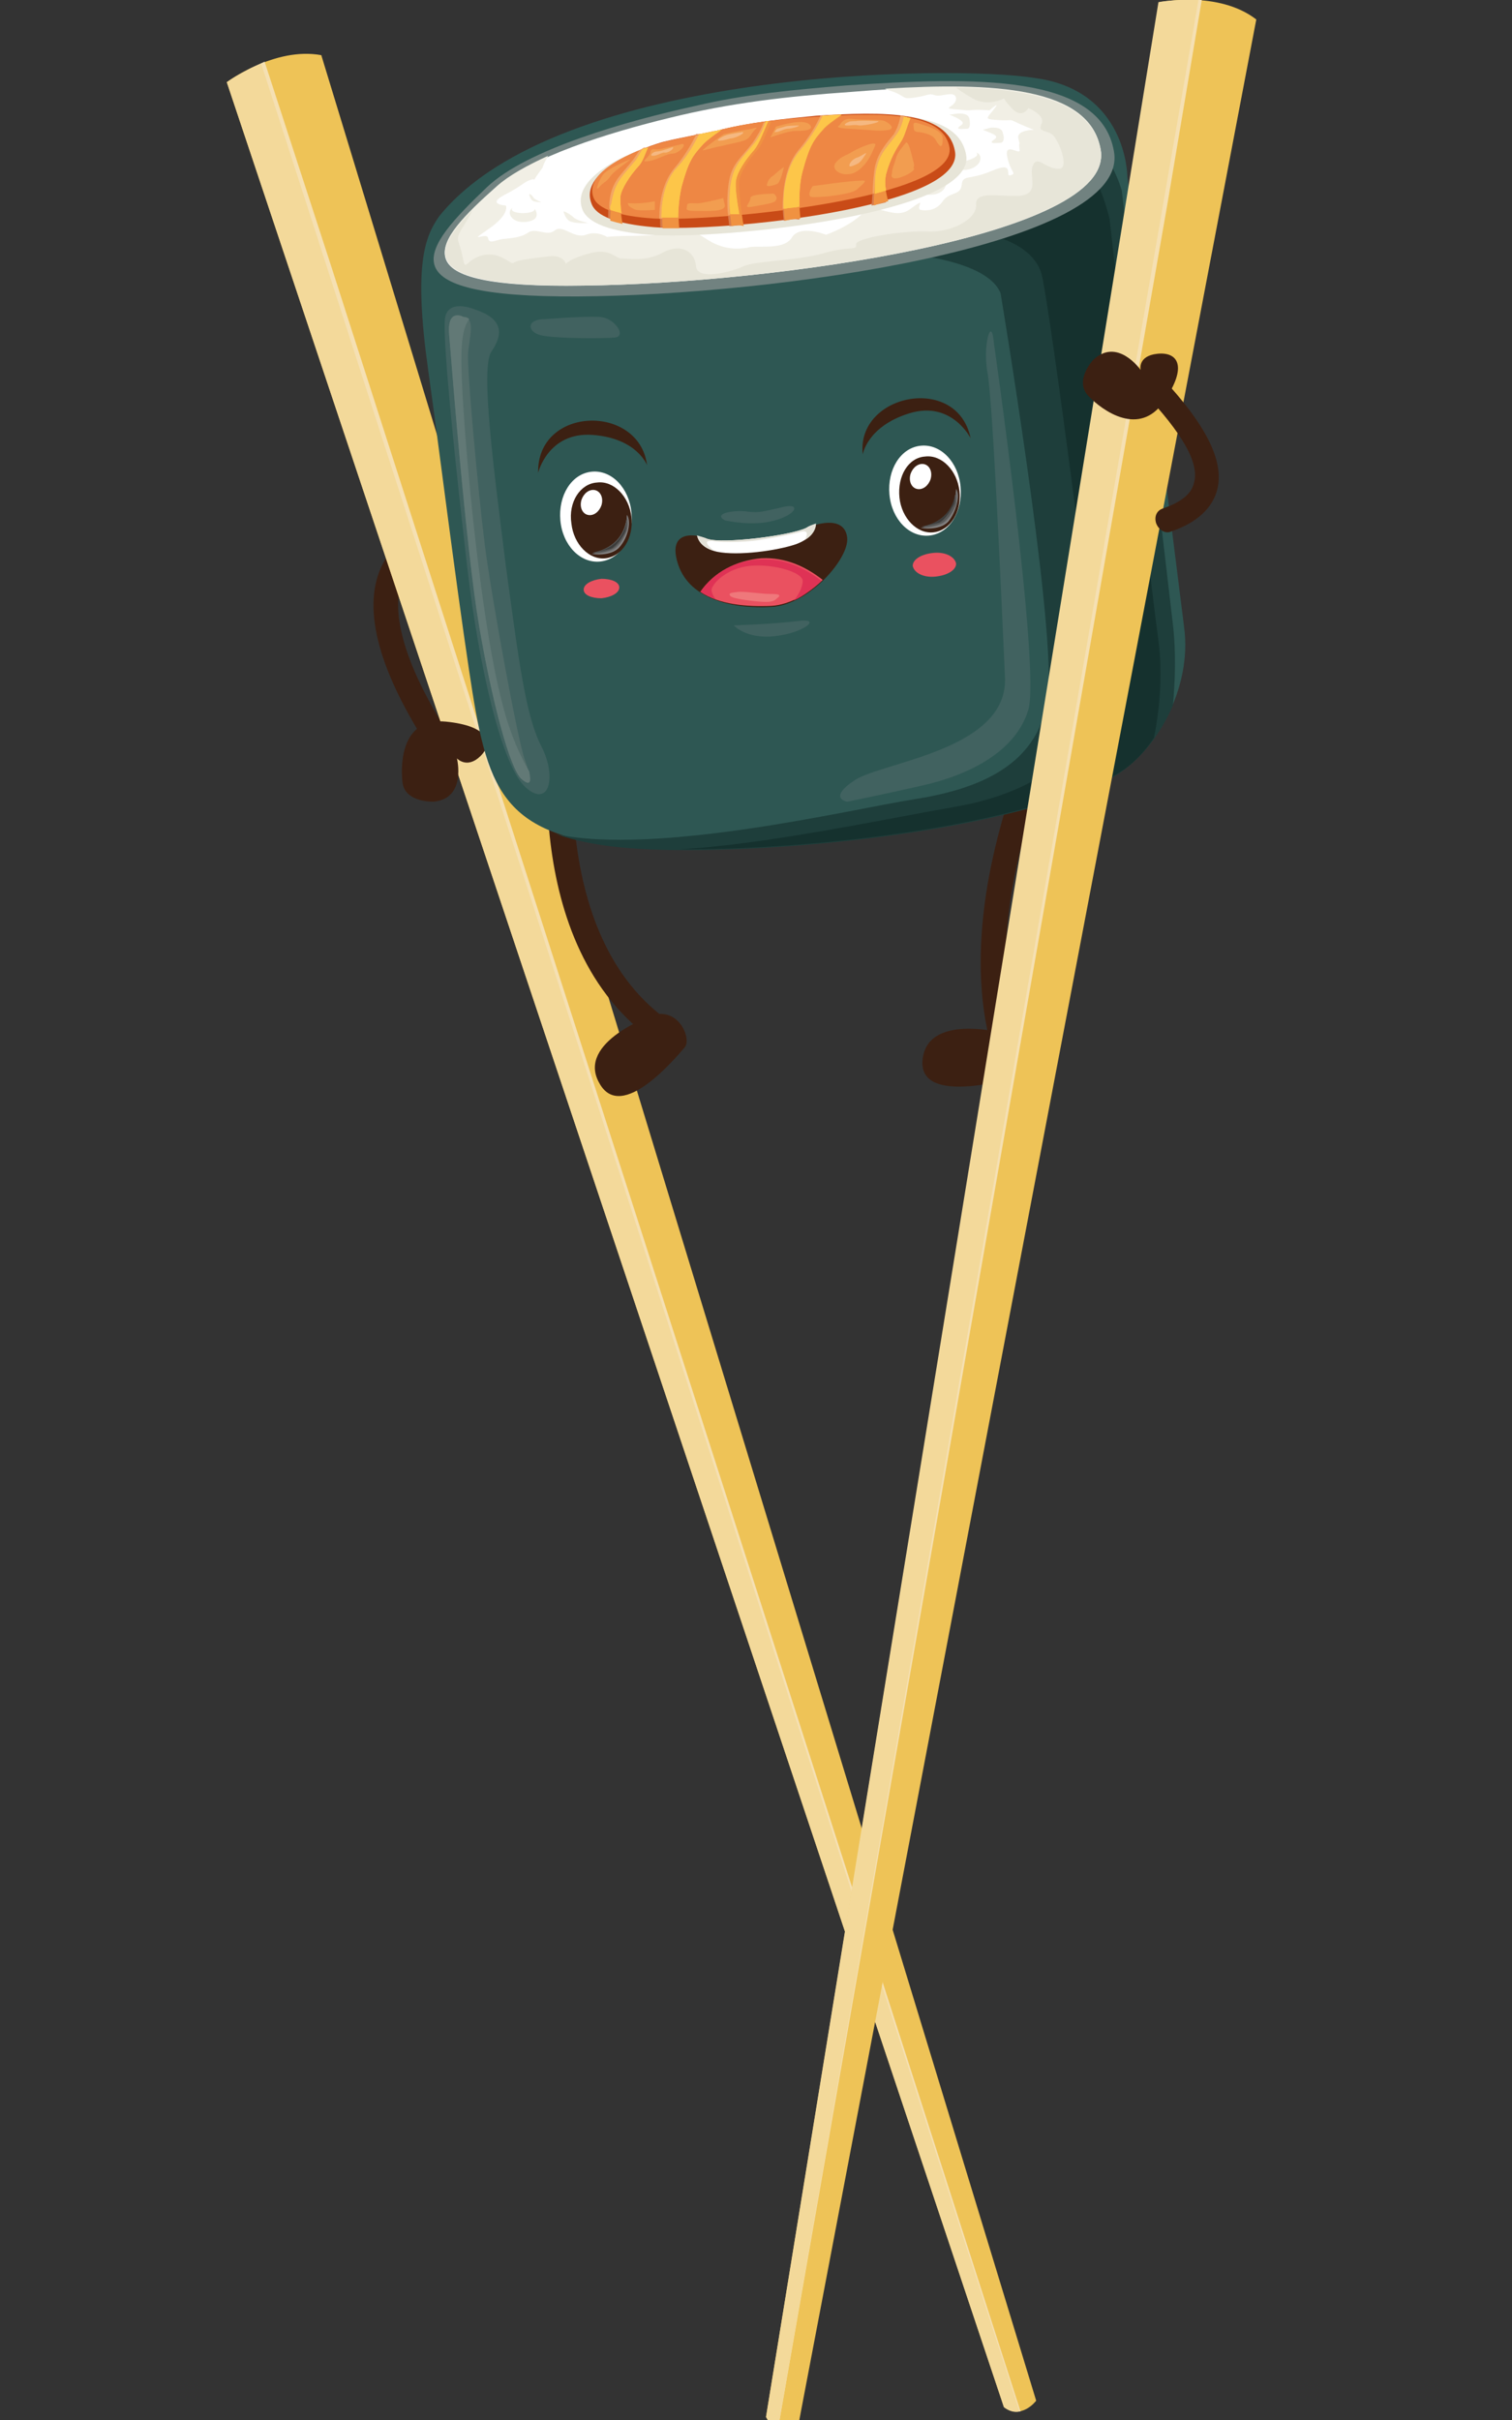 <svg width="40" height="64" viewBox="0 0 40 64" fill="none" xmlns="http://www.w3.org/2000/svg">
<rect x="0" y="0" width="40" height="64" fill="#333333" stroke="none"/>
<g clip-path="url(#clip0_850_23018)">
<path d="M11.441 19.685C11.5 19.685 11.559 19.656 11.618 19.628C11.765 19.542 11.824 19.341 11.735 19.198C10.618 17.396 10.265 15.965 10.735 15.136C11.265 14.22 12.588 14.077 13.353 14.048C13.53 14.048 13.677 13.905 13.677 13.734C13.677 13.562 13.53 13.419 13.353 13.419C12.471 13.419 10.853 13.619 10.177 14.821C9.559 15.88 9.912 17.482 11.177 19.513C11.206 19.628 11.324 19.685 11.441 19.685Z" fill="#3C2012"/>
<path fill-rule="evenodd" clip-rule="evenodd" d="M26.559 63.661C27.029 64.004 27.412 63.489 27.412 63.489L8.5 1.459C7.265 1.23 6 2.174 6 2.174L26.559 63.661Z" fill="#EEC357"/>
<path fill-rule="evenodd" clip-rule="evenodd" d="M26.823 63.776C26.882 63.776 26.941 63.776 27 63.776L8.706 6.867L7 1.631C6.823 1.717 6.676 1.774 6.529 1.86L26.706 63.289L26.823 63.776Z" fill="#F5E0B3"/>
<path fill-rule="evenodd" clip-rule="evenodd" d="M26.559 63.661C26.706 63.776 26.853 63.804 26.971 63.776L6.912 1.688C6.382 1.888 6 2.174 6 2.174L26.559 63.661Z" fill="#F3D99A"/>
<path fill-rule="evenodd" clip-rule="evenodd" d="M11.471 21.201C11.471 21.201 10.706 21.23 10.647 20.686C10.588 20.143 10.647 18.97 11.794 19.084C12.941 19.198 13.059 19.656 12.706 20C12.353 20.343 12.088 20.057 12.088 20.057C12.088 20.057 12.353 21.116 11.471 21.201Z" fill="#3C2012"/>
<path d="M17.294 27.381C17.383 27.381 17.471 27.353 17.53 27.267C17.647 27.124 17.618 26.952 17.471 26.838C14.294 24.32 15.294 18.598 15.294 18.54C15.324 18.369 15.206 18.226 15.03 18.169C14.853 18.14 14.706 18.254 14.647 18.426C14.588 18.683 13.588 24.578 17.03 27.324C17.147 27.353 17.235 27.381 17.294 27.381Z" fill="#3C2012"/>
<path fill-rule="evenodd" clip-rule="evenodd" d="M17.294 26.838C17.294 26.838 15.235 27.553 15.853 28.64C16.441 29.728 17.912 27.925 18.118 27.696C18.294 27.467 17.971 26.666 17.294 26.838Z" fill="#3C2012"/>
<path d="M26.53 27.839C26.559 27.839 26.589 27.839 26.618 27.839C26.794 27.782 26.883 27.639 26.853 27.467C25.794 23.547 28.442 18.54 28.471 18.483C28.559 18.34 28.5 18.14 28.324 18.054C28.177 17.968 27.971 18.025 27.883 18.197C27.765 18.397 25.118 23.462 26.206 27.61C26.265 27.753 26.383 27.839 26.53 27.839Z" fill="#3C2012"/>
<path fill-rule="evenodd" clip-rule="evenodd" d="M26.677 27.353C26.677 27.353 24.589 26.752 24.412 27.982C24.236 29.213 26.5 28.583 26.794 28.526C27.089 28.44 27.324 27.61 26.677 27.353Z" fill="#3C2012"/>
<path fill-rule="evenodd" clip-rule="evenodd" d="M11.617 5.722C11.235 6.266 10.941 7.01 11.323 9.757C11.617 11.845 12.029 15.193 12.411 17.739C12.882 20.858 13.206 22.117 16.676 22.403C19.5 22.632 26.264 22.117 29.353 20.572C30.529 20 31.558 18.226 31.323 16.566C31.176 15.364 29.823 4.664 29.823 4.664C29.823 4.664 29.823 2.375 27.353 2.06C25.264 1.717 14.764 1.803 11.617 5.722Z" fill="#2E5753"/>
<path fill-rule="evenodd" clip-rule="evenodd" d="M14.705 22.06C15.205 22.231 15.852 22.374 16.676 22.432C19.499 22.66 26.264 22.145 29.352 20.6C30.029 20.257 30.646 19.542 31.029 18.655C31.087 18.054 31.117 17.253 31.029 16.509C30.852 14.964 29.676 5.036 29.676 5.036C29.676 5.036 29.352 3.863 28.529 3.433C27.705 3.004 25.352 5.522 25.352 5.522L22.087 6.609C22.087 6.609 25.97 6.523 26.47 7.754C26.47 7.754 27.882 16.194 27.735 18.254C27.587 20.286 25.793 20.887 24.146 21.144C22.529 21.402 17.381 22.632 14.705 22.06Z" fill="#1E3E3B"/>
<path fill-rule="evenodd" clip-rule="evenodd" d="M17.971 22.46C21.206 22.489 26.677 21.917 29.353 20.572C29.794 20.372 30.206 20 30.529 19.513C30.677 18.769 30.765 17.854 30.647 16.938C30.383 15.05 29.353 5.78 29.353 5.78C29.353 5.78 29.088 4.664 28.706 4.406C28.324 4.149 26.147 5.808 26.147 5.808L26.265 6.237C26.265 6.237 27.353 6.466 27.559 7.267C27.765 8.069 29.029 17.596 29 18.54C29 19.485 27.853 20.858 25.383 21.316C23.412 21.659 20.206 22.346 17.971 22.46Z" fill="#15312E"/>
<path fill-rule="evenodd" clip-rule="evenodd" d="M18.382 2.804C16.559 3.204 13.941 3.948 12.882 4.95C11.176 6.581 10.088 7.868 15.294 7.84C20.47 7.811 29.912 6.495 29.47 4.006C29.117 1.946 25.765 2.031 22.382 2.26C21 2.375 19.706 2.489 18.382 2.804Z" fill="#718280"/>
<path fill-rule="evenodd" clip-rule="evenodd" d="M24.971 3.863C24.971 3.863 25.118 3.948 24.765 4.063C24.412 4.177 24.412 4.034 24.412 4.034C24.412 4.034 24.294 4.349 24.706 4.32C25.118 4.263 25.177 3.92 24.971 3.863Z" fill="#F1EFE5"/>
<path fill-rule="evenodd" clip-rule="evenodd" d="M17.706 3.119C16.059 3.519 14.059 4.149 13.147 4.95C11.471 6.438 10.441 7.639 15.441 7.553C20.441 7.496 29.5 6.237 29.118 3.977C28.765 2.146 25.706 2.174 22.5 2.432C20.853 2.546 19.324 2.718 17.706 3.119Z" fill="white"/>
<path fill-rule="evenodd" clip-rule="evenodd" d="M14.5 4.12C13.941 4.378 13.471 4.635 13.147 4.921C11.471 6.409 10.441 7.611 15.441 7.525C20.441 7.468 29.5 6.209 29.118 3.948C28.824 2.289 26.265 2.174 23.412 2.346C23.471 2.375 23.559 2.403 23.647 2.432C24 2.575 23.853 2.632 24.235 2.575C24.588 2.518 24.559 2.461 24.735 2.518C24.912 2.575 25.265 2.375 25.294 2.604C25.294 2.833 24.883 2.861 25.265 2.89C25.647 2.918 25.471 2.918 25.647 2.918C25.824 2.89 26.177 2.918 26.177 2.918C26.177 2.918 26.5 2.632 26.294 2.89C26.088 3.147 26.03 3.147 26.412 3.176C26.824 3.205 26.647 3.119 26.941 3.262C27.265 3.405 27.353 3.433 27.353 3.433C27.353 3.433 26.883 3.433 26.941 3.662C27 3.891 26.941 3.72 26.971 3.948C27.03 4.149 26.559 3.72 26.647 4.149C26.735 4.578 26.912 4.578 26.735 4.635C26.559 4.692 26.883 4.235 26.235 4.521C25.618 4.778 25.471 4.606 25.441 4.893C25.412 5.179 25.118 5.064 24.941 5.322C24.765 5.579 24.5 5.579 24.353 5.551C24.206 5.493 24.559 5.179 24.088 5.522C23.647 5.865 23.147 5.293 22.824 5.636C22.5 5.98 21.853 6.209 21.853 6.209C21.853 6.209 21.147 5.923 20.941 6.295C20.706 6.638 20 6.466 19.765 6.552C19.559 6.581 19.147 6.638 18.647 6.295C18.177 5.98 17.706 5.865 17.5 6.066C17.294 6.266 17.412 6.209 16.824 6.237C16.235 6.237 16.059 6.266 16.059 6.266C16.059 6.266 15.794 6.094 15.5 6.209C15.177 6.323 14.883 5.923 14.677 6.094C14.471 6.266 14.177 6.008 13.971 6.152C13.765 6.295 13.5 6.295 13.294 6.323C13.088 6.352 12.941 6.466 12.912 6.295C12.883 6.123 12.324 6.466 12.912 6.066C13.5 5.665 13.383 5.436 13.383 5.436C13.383 5.436 12.853 5.408 13.353 5.15C13.853 4.893 13.853 4.807 14.059 4.75C14.236 4.692 13.971 4.95 14.353 4.435C14.383 4.32 14.441 4.235 14.5 4.12Z" fill="#F1EFE5"/>
<path fill-rule="evenodd" clip-rule="evenodd" d="M12.5 5.551C11.324 6.752 11.147 7.611 15.441 7.553C20.441 7.496 29.5 6.237 29.118 3.977C28.883 2.689 27.324 2.346 25.294 2.318C25.441 2.432 25.588 2.518 25.735 2.604C26.147 2.833 26.559 2.604 26.559 2.604C26.559 2.604 26.618 2.718 26.824 2.918C27.059 3.119 27.206 2.861 27.206 2.861C27.206 2.861 27.647 3.033 27.559 3.262C27.441 3.491 27.647 3.433 27.824 3.548C28 3.662 28.324 4.492 28 4.463C27.647 4.463 27.441 4.091 27.324 4.378C27.206 4.664 27.53 5.122 26.971 5.179C26.441 5.207 25.794 5.036 25.824 5.408C25.853 5.78 25.206 6.152 24.53 6.123C23.883 6.094 22.618 6.295 22.647 6.466C22.677 6.638 22.5 6.495 21.794 6.695C21.118 6.895 20 6.895 19.677 7.038C19.383 7.182 18.441 7.439 18.412 7.038C18.383 6.638 18 6.438 17.559 6.667C17.118 6.924 16.647 6.838 16.471 6.838C16.294 6.867 16.177 6.552 15.618 6.695C15.059 6.838 14.971 6.981 14.971 6.981C14.971 6.981 14.912 6.724 14.5 6.781C14.088 6.838 13.677 6.867 13.588 6.953C13.5 7.01 13.235 6.638 12.765 6.752C12.294 6.867 12.324 7.239 12.235 6.781C12.147 6.323 12.03 6.38 12.206 6.066C12.294 5.923 12.412 5.751 12.5 5.551Z" fill="#E7E5D8"/>
<path fill-rule="evenodd" clip-rule="evenodd" d="M26.207 3.376C26.266 3.376 26.501 3.348 26.53 3.519C26.589 3.691 26.53 3.777 26.472 3.777C26.413 3.777 26.207 3.805 26.236 3.748C26.266 3.691 26.413 3.662 26.325 3.576C26.236 3.519 26.001 3.433 26.001 3.433L26.207 3.376Z" fill="#F1EFE5"/>
<path fill-rule="evenodd" clip-rule="evenodd" d="M25.823 4.034C25.823 4.034 25.971 4.12 25.617 4.235C25.265 4.349 25.265 4.206 25.265 4.206C25.265 4.206 25.147 4.521 25.559 4.492C25.971 4.435 26.029 4.091 25.823 4.034Z" fill="#F1EFE5"/>
<path fill-rule="evenodd" clip-rule="evenodd" d="M24.912 4.692C24.912 4.692 25.059 4.778 24.706 4.893C24.353 5.007 24.353 4.864 24.353 4.864C24.353 4.864 24.236 5.179 24.648 5.15C25.059 5.122 25.118 4.75 24.912 4.692Z" fill="#F1EFE5"/>
<path fill-rule="evenodd" clip-rule="evenodd" d="M25.323 3.004C25.382 3.004 25.617 2.976 25.647 3.147C25.676 3.319 25.647 3.405 25.588 3.405C25.529 3.405 25.323 3.433 25.352 3.376C25.382 3.319 25.529 3.29 25.441 3.204C25.352 3.119 25.117 3.033 25.117 3.033L25.323 3.004Z" fill="#F1EFE5"/>
<path fill-rule="evenodd" clip-rule="evenodd" d="M13.559 5.493C13.559 5.493 13.441 5.608 13.794 5.637C14.176 5.637 14.147 5.522 14.147 5.522C14.147 5.522 14.353 5.808 13.941 5.865C13.529 5.923 13.382 5.608 13.559 5.493Z" fill="#F1EFE5"/>
<path fill-rule="evenodd" clip-rule="evenodd" d="M14.912 5.608C14.912 5.608 14.971 5.837 15.118 5.865C15.294 5.923 15.559 5.894 15.559 5.894C15.559 5.894 15.265 5.837 15.177 5.751C15.088 5.665 14.883 5.551 14.912 5.608Z" fill="#F1EFE5"/>
<path fill-rule="evenodd" clip-rule="evenodd" d="M14.001 5.15C14.001 5.15 14.03 5.293 14.119 5.322C14.207 5.35 14.325 5.35 14.325 5.35C14.325 5.35 14.177 5.293 14.119 5.236C14.089 5.179 14.001 5.093 14.001 5.15Z" fill="#F1EFE5"/>
<path fill-rule="evenodd" clip-rule="evenodd" d="M18.882 3.491C18.47 3.605 17.94 3.691 17.411 3.805C17.058 3.891 15.029 4.578 15.411 5.551C15.558 5.894 16.117 6.123 17.176 6.209C19.029 6.352 25.852 5.665 25.558 4.091C25.352 2.947 23.558 2.976 21.705 3.09C20.735 3.147 19.823 3.233 18.882 3.491Z" fill="#E7E5D8"/>
<path fill-rule="evenodd" clip-rule="evenodd" d="M18.94 3.462C18.529 3.548 18.029 3.634 17.558 3.748C17.235 3.834 15.293 4.463 15.646 5.379C15.764 5.722 16.323 5.923 17.293 6.008C19.029 6.152 25.529 5.493 25.264 4.006C25.087 2.918 23.381 2.947 21.587 3.061C20.705 3.147 19.823 3.233 18.94 3.462Z" fill="#C94B17"/>
<path fill-rule="evenodd" clip-rule="evenodd" d="M18.882 3.462C18.706 3.576 18.558 3.72 18.5 3.805C18.264 4.063 18.147 4.235 17.97 4.921C17.882 5.293 17.882 5.722 17.911 6.008C17.735 6.008 17.588 6.008 17.47 6.008C17.441 5.551 17.5 4.835 17.882 4.378C18.147 4.091 18.323 3.777 18.411 3.548C18.588 3.548 18.764 3.519 18.882 3.462ZM17.058 3.92C17 4.091 16.911 4.263 16.823 4.349C16.617 4.578 16.382 4.921 16.353 5.179C16.353 5.293 16.353 5.579 16.411 5.865C16.294 5.837 16.176 5.808 16.088 5.751C16.088 5.636 16.088 5.493 16.117 5.379C16.176 4.778 16.411 4.664 16.764 4.206C16.823 4.149 16.853 4.063 16.882 4.006C16.941 3.977 17 3.948 17.058 3.92ZM19.294 5.98C19.264 5.751 19.206 5.35 19.264 4.95C19.323 4.349 19.558 4.235 19.911 3.777C20.029 3.605 20.147 3.405 20.206 3.233C20.235 3.233 20.294 3.233 20.353 3.205C20.235 3.462 20.147 3.777 20 3.92C19.794 4.149 19.558 4.492 19.529 4.75C19.5 4.921 19.588 5.636 19.647 5.951C19.529 5.951 19.411 5.98 19.294 5.98ZM20.735 5.837C20.676 5.408 20.676 4.521 21.117 4.006C21.411 3.662 21.588 3.29 21.706 3.09C21.853 3.09 22 3.061 22.147 3.061C21.97 3.205 21.823 3.319 21.735 3.433C21.529 3.691 21.382 3.863 21.206 4.549C21.088 5.007 21.117 5.522 21.147 5.808C21 5.78 20.882 5.808 20.735 5.837ZM23.147 4.406C23.235 4.034 23.411 3.834 23.647 3.548C23.735 3.405 23.794 3.233 23.823 3.09C23.882 3.09 23.941 3.119 24 3.119C23.941 3.319 23.882 3.576 23.794 3.72C23.647 3.948 23.5 4.177 23.382 4.635C23.323 4.864 23.382 5.15 23.441 5.35C23.323 5.379 23.206 5.408 23.058 5.436C23.088 5.121 23.088 4.664 23.147 4.406Z" fill="#D87B4A"/>
<path fill-rule="evenodd" clip-rule="evenodd" d="M18.941 3.462C18.558 3.548 18.058 3.634 17.588 3.748C17.264 3.834 15.382 4.406 15.705 5.236C15.823 5.522 16.352 5.722 17.323 5.78C19.029 5.865 25.352 5.236 25.117 3.891C24.941 2.947 23.293 2.976 21.558 3.09C20.676 3.147 19.823 3.233 18.941 3.462Z" fill="#EE8744"/>
<path fill-rule="evenodd" clip-rule="evenodd" d="M18.911 3.462C18.735 3.576 18.588 3.72 18.5 3.834C18.264 4.091 18.147 4.263 17.97 4.95C17.911 5.207 17.882 5.522 17.882 5.78C17.735 5.78 17.588 5.78 17.441 5.78C17.441 5.35 17.529 4.807 17.852 4.435C18.117 4.12 18.294 3.805 18.411 3.576C18.617 3.519 18.764 3.491 18.911 3.462ZM17.058 3.891C17 4.063 16.911 4.263 16.823 4.349C16.617 4.578 16.382 4.921 16.352 5.179C16.352 5.265 16.352 5.408 16.382 5.608C16.264 5.579 16.176 5.551 16.117 5.522C16.117 5.465 16.117 5.436 16.117 5.379C16.176 4.778 16.411 4.664 16.764 4.206C16.823 4.12 16.882 4.034 16.911 3.977C16.97 3.948 17 3.92 17.058 3.891ZM19.264 5.694C19.235 5.493 19.235 5.207 19.264 4.95C19.323 4.349 19.558 4.235 19.911 3.777C20.029 3.605 20.147 3.405 20.205 3.233C20.264 3.233 20.294 3.233 20.352 3.205C20.235 3.462 20.147 3.777 20 3.92C19.794 4.149 19.558 4.492 19.529 4.75C19.5 4.893 19.558 5.322 19.617 5.665C19.47 5.665 19.382 5.665 19.264 5.694ZM20.705 5.522C20.705 5.064 20.764 4.406 21.117 3.977C21.411 3.634 21.617 3.262 21.705 3.061C21.852 3.061 22 3.033 22.147 3.033C21.97 3.176 21.794 3.29 21.735 3.405C21.529 3.662 21.382 3.834 21.205 4.521C21.117 4.835 21.117 5.179 21.117 5.465C21 5.493 20.852 5.522 20.705 5.522ZM23.147 4.406C23.235 4.034 23.411 3.834 23.647 3.548C23.735 3.405 23.794 3.233 23.823 3.061C23.882 3.061 23.941 3.09 24 3.09C23.911 3.29 23.882 3.548 23.794 3.691C23.647 3.92 23.5 4.149 23.382 4.606C23.352 4.75 23.352 4.893 23.382 5.036C23.294 5.064 23.205 5.093 23.088 5.121C23.088 4.864 23.117 4.578 23.147 4.406Z" fill="#F3A663"/>
<path fill-rule="evenodd" clip-rule="evenodd" d="M26.293 9.07C26.293 9.07 27.529 17.682 27.205 18.769C26.881 19.857 25.676 20.486 24.411 20.772C23.146 21.058 22.411 21.201 22.411 21.201C22.411 21.201 21.881 21.116 22.617 20.629C23.381 20.143 26.676 19.828 26.587 17.911C26.499 15.994 26.264 10.501 26.117 9.814C25.999 9.099 26.235 8.326 26.293 9.07Z" fill="#416260"/>
<path fill-rule="evenodd" clip-rule="evenodd" d="M12.559 8.183C12.559 8.183 11.765 7.84 11.765 8.526C11.735 9.242 12.029 12.131 12.353 14.935C12.677 17.739 13.294 20.286 13.912 20.829C14.529 21.373 14.735 20.543 14.324 19.742C13.912 18.941 13.735 17.568 13.382 14.964C13.059 12.389 12.706 9.728 13 9.299C13.294 8.87 13.353 8.44 12.559 8.183Z" fill="#416260"/>
<path fill-rule="evenodd" clip-rule="evenodd" d="M14.412 8.44C13.912 8.44 13.941 8.784 14.323 8.87C14.706 8.955 15.941 8.955 16.264 8.927C16.588 8.898 16.264 8.412 15.882 8.383C15.441 8.355 14.412 8.44 14.412 8.44Z" fill="#416260"/>
<path fill-rule="evenodd" clip-rule="evenodd" d="M12.265 8.383C12.265 8.383 11.823 8.126 11.882 8.841C11.941 9.556 12.323 14.506 12.677 16.566C13.029 18.626 13.5 20.343 13.794 20.6C14.088 20.858 14.059 20.572 13.882 20.085C13.706 19.628 13 15.794 12.823 14.392C12.647 12.99 12.353 9.785 12.382 9.356C12.412 8.927 12.588 8.412 12.265 8.383Z" fill="#536D6A"/>
<path fill-rule="evenodd" clip-rule="evenodd" d="M12.265 8.383C12.265 8.383 11.823 8.126 11.882 8.841C11.941 9.556 12.323 14.506 12.677 16.566C13.029 18.626 13.5 20.343 13.794 20.6C14.029 20.801 14.059 20.686 14 20.4C13.765 20 13.5 19.427 13.294 18.626C12.618 16.08 12.177 10.443 12.206 9.442C12.206 8.812 12.323 8.555 12.412 8.44C12.382 8.412 12.353 8.383 12.265 8.383Z" fill="#627976"/>
<path fill-rule="evenodd" clip-rule="evenodd" d="M18.941 3.462C18.999 3.462 19.029 3.433 19.088 3.433C18.882 3.576 18.646 3.748 18.558 3.863C18.323 4.12 18.205 4.292 18.029 4.95C17.941 5.322 17.941 5.751 17.97 6.037C17.823 6.037 17.676 6.037 17.529 6.037C17.499 5.579 17.558 4.864 17.941 4.435C18.235 4.12 18.411 3.777 18.529 3.548C18.676 3.519 18.823 3.491 18.941 3.462ZM17.146 3.891C17.058 4.091 16.999 4.292 16.882 4.406C16.676 4.635 16.441 4.978 16.411 5.207C16.411 5.322 16.411 5.608 16.47 5.923C16.352 5.894 16.235 5.865 16.146 5.837C16.146 5.694 16.146 5.579 16.176 5.436C16.264 4.864 16.47 4.721 16.823 4.292C16.882 4.206 16.941 4.091 16.999 4.006C17.029 3.948 17.088 3.92 17.146 3.891ZM19.352 5.98C19.323 5.78 19.264 5.35 19.323 4.95C19.411 4.378 19.617 4.235 19.97 3.805C20.117 3.605 20.205 3.405 20.264 3.233C20.323 3.233 20.352 3.233 20.411 3.205C20.294 3.462 20.176 3.805 20.029 3.977C19.823 4.206 19.588 4.549 19.558 4.778C19.529 4.95 19.617 5.694 19.676 5.98C19.588 5.951 19.47 5.951 19.352 5.98ZM20.764 5.837C20.705 5.436 20.705 4.549 21.146 4.034C21.47 3.662 21.676 3.29 21.764 3.09C21.941 3.09 22.088 3.061 22.264 3.061C22.058 3.205 21.852 3.348 21.764 3.462C21.529 3.72 21.411 3.891 21.235 4.549C21.117 5.007 21.146 5.522 21.176 5.78C21.058 5.78 20.911 5.808 20.764 5.837ZM23.205 4.406C23.294 4.034 23.499 3.863 23.705 3.576C23.823 3.433 23.882 3.233 23.911 3.09C23.97 3.09 24.029 3.119 24.088 3.119C23.999 3.319 23.941 3.576 23.852 3.72C23.705 3.948 23.558 4.177 23.441 4.606C23.382 4.835 23.441 5.121 23.499 5.322C23.382 5.35 23.264 5.379 23.117 5.436C23.117 5.121 23.146 4.664 23.205 4.406Z" fill="#F09241"/>
<path fill-rule="evenodd" clip-rule="evenodd" d="M18.941 3.462C18.999 3.462 19.029 3.433 19.088 3.433C18.882 3.576 18.646 3.748 18.558 3.863C18.323 4.12 18.205 4.292 18.029 4.95C17.97 5.207 17.941 5.522 17.941 5.751C17.794 5.751 17.646 5.751 17.499 5.751C17.499 5.322 17.588 4.778 17.911 4.435C18.205 4.12 18.382 3.777 18.499 3.548C18.676 3.519 18.823 3.491 18.941 3.462ZM16.146 5.551C16.146 5.493 16.146 5.436 16.176 5.379C16.264 4.807 16.47 4.664 16.823 4.235C16.882 4.149 16.941 4.034 16.999 3.948C17.058 3.92 17.117 3.92 17.146 3.891C17.058 4.091 16.999 4.292 16.882 4.406C16.676 4.635 16.441 4.978 16.411 5.207C16.411 5.293 16.411 5.465 16.441 5.637C16.323 5.608 16.235 5.579 16.146 5.551ZM19.323 5.665C19.294 5.465 19.294 5.179 19.323 4.921C19.411 4.349 19.617 4.206 19.97 3.777C20.117 3.576 20.205 3.376 20.264 3.205C20.294 3.205 20.294 3.205 20.323 3.205C20.205 3.462 20.088 3.805 19.941 3.977C19.735 4.206 19.499 4.549 19.47 4.778C19.441 4.921 19.499 5.35 19.558 5.665C19.529 5.665 19.411 5.665 19.323 5.665ZM20.735 5.522C20.705 5.064 20.794 4.435 21.146 4.006C21.47 3.634 21.676 3.262 21.764 3.061C21.941 3.061 22.088 3.033 22.264 3.033C22.058 3.176 21.852 3.319 21.764 3.433C21.529 3.691 21.411 3.863 21.235 4.521C21.146 4.835 21.146 5.179 21.146 5.465C21.029 5.493 20.882 5.493 20.735 5.522ZM23.205 4.406C23.294 4.034 23.499 3.863 23.705 3.576C23.823 3.433 23.882 3.233 23.911 3.09C23.97 3.09 24.029 3.119 24.088 3.119C23.999 3.319 23.941 3.576 23.852 3.72C23.705 3.948 23.558 4.177 23.441 4.606C23.411 4.75 23.411 4.893 23.441 5.036C23.352 5.064 23.264 5.093 23.146 5.121C23.146 4.835 23.146 4.578 23.205 4.406Z" fill="#FDC649"/>
<path fill-rule="evenodd" clip-rule="evenodd" d="M18.941 3.462C18.999 3.462 19.029 3.433 19.088 3.433C18.882 3.576 18.646 3.748 18.558 3.863C18.323 4.12 18.205 4.292 18.029 4.95C17.97 5.207 17.941 5.522 17.941 5.751C17.794 5.751 17.646 5.751 17.499 5.751C17.499 5.322 17.588 4.778 17.911 4.435C18.205 4.12 18.382 3.777 18.499 3.548C18.676 3.519 18.823 3.491 18.941 3.462ZM16.146 5.551C16.146 5.493 16.146 5.436 16.176 5.379C16.264 4.807 16.47 4.664 16.823 4.235C16.882 4.149 16.941 4.034 16.999 3.948C17.058 3.92 17.117 3.92 17.146 3.891C17.058 4.091 16.999 4.292 16.882 4.406C16.676 4.635 16.441 4.978 16.411 5.207C16.411 5.293 16.411 5.465 16.441 5.637C16.323 5.608 16.235 5.579 16.146 5.551ZM19.323 5.665C19.294 5.465 19.294 5.179 19.323 4.921C19.411 4.349 19.617 4.206 19.97 3.777C20.117 3.576 20.205 3.376 20.264 3.205C20.294 3.205 20.294 3.205 20.323 3.205C20.205 3.462 20.088 3.805 19.941 3.977C19.735 4.206 19.499 4.549 19.47 4.778C19.441 4.921 19.499 5.35 19.558 5.665C19.529 5.665 19.411 5.665 19.323 5.665ZM20.735 5.522C20.705 5.064 20.794 4.435 21.146 4.006C21.47 3.634 21.676 3.262 21.764 3.061C21.941 3.061 22.088 3.033 22.264 3.033C22.058 3.176 21.852 3.319 21.764 3.433C21.529 3.691 21.411 3.863 21.235 4.521C21.146 4.835 21.146 5.179 21.146 5.465C21.029 5.493 20.882 5.493 20.735 5.522ZM23.205 4.406C23.294 4.034 23.499 3.863 23.705 3.576C23.823 3.433 23.882 3.233 23.911 3.09C23.97 3.09 24.029 3.119 24.088 3.119C23.999 3.319 23.941 3.576 23.852 3.72C23.705 3.948 23.558 4.177 23.441 4.606C23.411 4.75 23.411 4.893 23.441 5.036C23.352 5.064 23.264 5.093 23.146 5.121C23.146 4.835 23.146 4.578 23.205 4.406Z" fill="#FDC649"/>
<path fill-rule="evenodd" clip-rule="evenodd" d="M18.059 3.805C18.059 3.805 17.824 3.863 17.559 3.92C17.324 4.006 17.236 3.863 17.206 4.034C17.147 4.206 16.912 4.292 17.147 4.263C17.383 4.235 17.618 4.063 17.794 4.063C17.942 4.063 18.177 3.834 18.059 3.805Z" fill="#F29D50"/>
<path fill-rule="evenodd" clip-rule="evenodd" d="M16.617 4.235C16.617 4.235 16.058 4.463 15.941 4.635C15.823 4.807 15.735 5.093 15.852 4.95C15.97 4.807 16.029 4.835 16.146 4.664C16.294 4.463 16.823 4.149 16.617 4.235Z" fill="#F29D50"/>
<path fill-rule="evenodd" clip-rule="evenodd" d="M19.146 3.548C19.146 3.548 19.499 3.462 19.735 3.433C19.97 3.405 20.088 3.319 19.97 3.433C19.852 3.548 19.852 3.662 19.676 3.72C19.499 3.777 19.294 3.805 19.088 3.863C18.882 3.891 18.47 4.034 18.617 3.948C18.735 3.834 19.146 3.548 19.146 3.548Z" fill="#F29D50"/>
<path fill-rule="evenodd" clip-rule="evenodd" d="M20.529 3.348L20.382 3.634C20.382 3.634 20.852 3.462 21.029 3.462C21.205 3.462 21.529 3.462 21.441 3.319C21.352 3.204 21.117 3.176 20.529 3.348Z" fill="#F29D50"/>
<path fill-rule="evenodd" clip-rule="evenodd" d="M22.205 3.319C22.264 3.233 22.323 3.119 22.558 3.147C22.793 3.176 23.293 3.147 23.411 3.205C23.529 3.262 23.676 3.376 23.529 3.433C23.352 3.462 23.234 3.462 22.911 3.433C22.558 3.405 22.029 3.405 22.205 3.319Z" fill="#F29D50"/>
<path fill-rule="evenodd" clip-rule="evenodd" d="M24.293 3.491C24.293 3.491 24.175 3.491 24.175 3.405C24.175 3.319 24.117 3.204 24.293 3.262C24.47 3.319 24.94 3.433 24.94 3.662C24.94 3.92 24.881 3.92 24.764 3.72C24.675 3.519 24.293 3.491 24.293 3.491Z" fill="#F29D50"/>
<path fill-rule="evenodd" clip-rule="evenodd" d="M23.618 4.549C23.559 4.635 23.559 4.778 23.823 4.692C24.088 4.606 24.294 4.435 24.118 4.435C23.941 4.463 23.618 4.549 23.618 4.549Z" fill="#F29D50"/>
<path fill-rule="evenodd" clip-rule="evenodd" d="M21.499 4.921C21.499 4.921 21.323 5.179 21.47 5.207C21.617 5.236 22.529 5.15 22.675 5.007C22.823 4.864 22.999 4.75 22.764 4.778C22.499 4.778 21.499 4.921 21.499 4.921Z" fill="#F29D50"/>
<path fill-rule="evenodd" clip-rule="evenodd" d="M20.47 5.121C20.47 5.121 19.853 5.121 19.853 5.236C19.853 5.379 19.617 5.522 19.912 5.465C20.206 5.408 20.5 5.379 20.529 5.293C20.588 5.207 20.47 5.121 20.47 5.121Z" fill="#F29D50"/>
<path fill-rule="evenodd" clip-rule="evenodd" d="M19.147 5.236C19.147 5.236 18.588 5.379 18.441 5.379C18.294 5.379 18.176 5.35 18.176 5.436C18.176 5.522 18.088 5.579 18.411 5.579C18.735 5.579 19.176 5.608 19.176 5.436C19.147 5.293 19.117 5.207 19.147 5.236Z" fill="#F29D50"/>
<path fill-rule="evenodd" clip-rule="evenodd" d="M17.323 5.551C17.323 5.551 16.971 5.579 16.823 5.551C16.677 5.493 16.618 5.436 16.618 5.408C16.618 5.35 16.529 5.379 16.794 5.379C17.059 5.379 17.323 5.322 17.323 5.322V5.551Z" fill="#F29D50"/>
<path fill-rule="evenodd" clip-rule="evenodd" d="M17.795 3.891C17.795 3.891 17.471 4.006 17.383 4.006C17.265 4.006 17.177 4.12 17.265 4.12C17.383 4.12 17.442 4.063 17.559 4.034C17.677 4.063 17.854 3.92 17.795 3.891Z" fill="#F5B881"/>
<path fill-rule="evenodd" clip-rule="evenodd" d="M19.646 3.491C19.646 3.491 19.264 3.548 19.205 3.576C19.117 3.605 18.911 3.72 19.029 3.72C19.146 3.72 19.205 3.691 19.323 3.662C19.44 3.662 19.735 3.519 19.646 3.491Z" fill="#F5B881"/>
<path fill-rule="evenodd" clip-rule="evenodd" d="M21.117 3.319C21.117 3.319 20.823 3.319 20.764 3.348C20.676 3.376 20.558 3.405 20.558 3.405C20.558 3.405 20.441 3.519 20.529 3.491C20.617 3.491 20.676 3.433 20.823 3.405C20.97 3.405 21.205 3.319 21.117 3.319Z" fill="#F5B881"/>
<path fill-rule="evenodd" clip-rule="evenodd" d="M23.235 3.204C23.235 3.204 22.735 3.176 22.647 3.204C22.559 3.204 22.471 3.204 22.441 3.233C22.412 3.233 22.265 3.319 22.412 3.319C22.559 3.319 22.588 3.29 22.735 3.319C22.912 3.319 23.294 3.233 23.235 3.204Z" fill="#F5B881"/>
<path fill-rule="evenodd" clip-rule="evenodd" d="M23.147 3.863C23.147 3.863 23.03 4.149 22.941 4.263C22.883 4.349 22.677 4.606 22.441 4.606C22.206 4.635 21.971 4.463 22.118 4.292C22.265 4.12 22.383 4.12 22.559 4.006C22.765 3.891 23.235 3.691 23.147 3.863Z" fill="#F29D50"/>
<path fill-rule="evenodd" clip-rule="evenodd" d="M23.941 3.805C23.941 3.805 23.735 4.034 23.705 4.177C23.676 4.32 23.5 4.664 23.676 4.635C23.852 4.606 24.235 4.578 24.176 4.32C24.117 4.12 24.029 3.634 23.941 3.805Z" fill="#F29D50"/>
<path fill-rule="evenodd" clip-rule="evenodd" d="M22.911 4.063C22.911 4.063 22.793 4.263 22.705 4.32C22.587 4.378 22.47 4.435 22.47 4.378C22.47 4.32 22.529 4.235 22.646 4.177C22.764 4.149 22.94 4.006 22.911 4.063Z" fill="#F5B881"/>
<path fill-rule="evenodd" clip-rule="evenodd" d="M20.735 4.435C20.735 4.435 20.647 4.835 20.558 4.864C20.5 4.893 20.235 4.978 20.294 4.864C20.323 4.75 20.382 4.692 20.47 4.635C20.529 4.578 20.764 4.378 20.735 4.435Z" fill="#F29D50"/>
<path fill-rule="evenodd" clip-rule="evenodd" d="M25.677 11.588C25.677 11.588 25.177 10.586 24.059 10.93C22.941 11.273 22.824 12.017 22.824 12.017C22.647 10.415 25.324 9.871 25.677 11.588Z" fill="#3C2012"/>
<path fill-rule="evenodd" clip-rule="evenodd" d="M24.353 11.788C24.883 11.731 25.353 12.217 25.412 12.875C25.471 13.533 25.118 14.106 24.589 14.163C24.059 14.22 23.589 13.734 23.53 13.076C23.471 12.418 23.824 11.845 24.353 11.788Z" fill="white"/>
<path fill-rule="evenodd" clip-rule="evenodd" d="M24.471 12.074C24.912 12.017 25.324 12.446 25.383 12.99C25.442 13.533 25.148 14.02 24.706 14.077C24.265 14.134 23.853 13.705 23.795 13.161C23.736 12.589 24.03 12.103 24.471 12.074Z" fill="#3C2012"/>
<path fill-rule="evenodd" clip-rule="evenodd" d="M25.295 12.932C25.295 12.932 25.295 13.305 25.03 13.619C24.736 13.934 24.354 13.963 24.354 13.963C24.354 13.963 24.854 14.048 25.089 13.791C25.295 13.533 25.412 13.104 25.295 12.932Z" fill="#878787"/>
<path fill-rule="evenodd" clip-rule="evenodd" d="M25.295 12.932C25.295 12.932 25.295 13.305 25.03 13.619C24.736 13.934 24.354 13.963 24.354 13.963C24.354 13.963 24.383 13.963 24.412 13.963C24.559 13.963 24.765 13.934 24.912 13.877C25.089 13.791 25.206 13.591 25.295 13.362C25.354 13.161 25.324 13.018 25.295 12.932Z" fill="#706F6F"/>
<path fill-rule="evenodd" clip-rule="evenodd" d="M25.295 12.961C25.295 13.076 25.236 13.362 25.03 13.591C24.765 13.877 24.442 13.905 24.383 13.934C24.5 13.963 24.795 13.905 24.942 13.819C25.089 13.734 25.265 13.447 25.295 13.305C25.295 13.19 25.295 13.047 25.295 12.961Z" fill="#575756"/>
<path fill-rule="evenodd" clip-rule="evenodd" d="M25.265 13.104C25.236 13.247 25.177 13.419 25.03 13.591C24.824 13.819 24.559 13.905 24.412 13.905C24.559 13.905 24.736 13.848 24.853 13.819C24.971 13.762 25.118 13.562 25.206 13.39C25.265 13.333 25.265 13.19 25.265 13.104Z" fill="#3C3C3B"/>
<path fill-rule="evenodd" clip-rule="evenodd" d="M24.442 12.274C24.589 12.303 24.677 12.475 24.618 12.675C24.559 12.847 24.412 12.961 24.265 12.932C24.118 12.904 24.03 12.732 24.089 12.532C24.148 12.36 24.295 12.246 24.442 12.274Z" fill="white"/>
<path fill-rule="evenodd" clip-rule="evenodd" d="M14.236 12.503C14.236 12.503 14.5 11.416 15.677 11.502C16.853 11.588 17.118 12.303 17.118 12.303C16.912 10.672 14.206 10.729 14.236 12.503Z" fill="#3C2012"/>
<path fill-rule="evenodd" clip-rule="evenodd" d="M18.706 14.249C18.471 14.134 17.618 13.963 17.942 14.935C18.265 15.88 19.442 16.108 20.412 16.051C21.412 15.994 22.471 14.764 22.412 14.22C22.353 13.676 21.706 13.791 21.294 13.991C20.912 14.163 19.118 14.392 18.706 14.249Z" fill="#3C2012"/>
<path fill-rule="evenodd" clip-rule="evenodd" d="M18.706 14.249C18.647 14.22 18.53 14.191 18.441 14.163C18.471 14.306 18.588 14.506 18.971 14.592C19.53 14.706 20.559 14.563 21.059 14.392C21.441 14.249 21.559 14.048 21.588 13.848C21.5 13.877 21.412 13.905 21.324 13.963C20.912 14.163 19.118 14.392 18.706 14.249Z" fill="white"/>
<path fill-rule="evenodd" clip-rule="evenodd" d="M18.706 14.249C18.647 14.22 18.53 14.191 18.441 14.163C18.471 14.277 18.559 14.477 18.883 14.563C18.824 14.506 18.706 14.42 18.706 14.363C18.677 14.306 18.765 14.306 18.853 14.306C18.941 14.335 19.588 14.363 20.118 14.277C20.677 14.191 21.03 14.106 21.147 14.077C21.235 14.048 21.441 13.991 21.294 14.277C21.5 14.163 21.588 13.991 21.588 13.848C21.5 13.877 21.412 13.905 21.324 13.963C20.912 14.163 19.118 14.392 18.706 14.249Z" fill="#E4E2D8"/>
<path fill-rule="evenodd" clip-rule="evenodd" d="M18.529 15.651C19.029 15.994 19.765 16.051 20.412 16.023C20.882 15.994 21.382 15.708 21.765 15.336C21.323 14.992 20.794 14.735 20.147 14.764C19.471 14.821 18.882 15.136 18.529 15.651Z" fill="#EA5160"/>
<path fill-rule="evenodd" clip-rule="evenodd" d="M18.529 15.651C18.647 15.736 18.794 15.794 18.941 15.851C18.882 15.794 18.823 15.679 18.823 15.593C18.853 15.422 19.235 15.021 19.853 14.964C20.471 14.907 21.235 15.136 21.235 15.364C21.235 15.508 21.147 15.708 21 15.88C21.265 15.765 21.5 15.565 21.735 15.364C21.294 15.021 20.765 14.764 20.117 14.792C19.471 14.821 18.882 15.136 18.529 15.651Z" fill="#DF3255"/>
<path fill-rule="evenodd" clip-rule="evenodd" d="M20.058 15.908C20.058 15.908 19.411 15.851 19.323 15.765C19.264 15.679 19.323 15.679 19.558 15.651C19.823 15.651 20.146 15.708 20.382 15.708C20.617 15.708 20.676 15.736 20.558 15.822C20.47 15.908 20.382 15.937 20.058 15.908Z" fill="#EF787B"/>
<path fill-rule="evenodd" clip-rule="evenodd" d="M24.705 14.621C25.029 14.592 25.264 14.735 25.294 14.907C25.294 15.078 25.058 15.221 24.735 15.25C24.411 15.279 24.176 15.136 24.146 14.964C24.146 14.792 24.382 14.649 24.705 14.621Z" fill="#EA5160"/>
<path fill-rule="evenodd" clip-rule="evenodd" d="M15.912 15.307C16.177 15.307 16.383 15.393 16.383 15.536C16.383 15.679 16.177 15.794 15.912 15.822C15.647 15.822 15.441 15.736 15.441 15.593C15.441 15.45 15.647 15.336 15.912 15.307Z" fill="#EA5160"/>
<path fill-rule="evenodd" clip-rule="evenodd" d="M19.412 16.538C19.412 16.538 19.736 16.91 20.5 16.824C21.265 16.738 21.765 16.337 21.118 16.423C20.442 16.509 19.412 16.538 19.412 16.538Z" fill="#416260"/>
<path fill-rule="evenodd" clip-rule="evenodd" d="M19.177 13.762C19.177 13.762 19.912 13.934 20.5 13.762C21.118 13.591 21.177 13.276 20.677 13.419C20.147 13.533 20.118 13.562 19.794 13.533C19.5 13.476 18.824 13.562 19.177 13.762Z" fill="#416260"/>
<path fill-rule="evenodd" clip-rule="evenodd" d="M15.647 12.475C16.177 12.418 16.647 12.904 16.706 13.562C16.765 14.22 16.412 14.792 15.883 14.85C15.353 14.907 14.883 14.42 14.824 13.762C14.765 13.104 15.118 12.532 15.647 12.475Z" fill="white"/>
<path fill-rule="evenodd" clip-rule="evenodd" d="M15.794 12.761C16.235 12.704 16.646 13.133 16.705 13.676C16.764 14.22 16.47 14.706 16.029 14.764C15.588 14.821 15.176 14.392 15.117 13.848C15.029 13.276 15.352 12.789 15.794 12.761Z" fill="#3C2012"/>
<path fill-rule="evenodd" clip-rule="evenodd" d="M16.588 13.619C16.588 13.619 16.588 13.991 16.323 14.306C16.029 14.621 15.646 14.649 15.646 14.649C15.646 14.649 16.146 14.735 16.382 14.477C16.617 14.22 16.705 13.791 16.588 13.619Z" fill="#878787"/>
<path fill-rule="evenodd" clip-rule="evenodd" d="M16.588 13.619C16.588 13.619 16.588 13.991 16.323 14.306C16.029 14.621 15.646 14.649 15.646 14.649C15.646 14.649 15.676 14.649 15.705 14.649C15.852 14.649 16.058 14.621 16.205 14.563C16.382 14.477 16.499 14.277 16.588 14.048C16.646 13.848 16.617 13.705 16.588 13.619C16.617 13.619 16.588 13.619 16.588 13.619Z" fill="#706F6F"/>
<path fill-rule="evenodd" clip-rule="evenodd" d="M16.587 13.648C16.587 13.762 16.529 14.048 16.323 14.277C16.058 14.563 15.735 14.592 15.676 14.621C15.793 14.649 16.087 14.592 16.235 14.506C16.382 14.42 16.558 14.134 16.587 13.991C16.617 13.877 16.587 13.734 16.587 13.648Z" fill="#575756"/>
<path fill-rule="evenodd" clip-rule="evenodd" d="M16.587 13.791C16.558 13.934 16.499 14.106 16.352 14.277C16.146 14.506 15.881 14.592 15.734 14.592C15.881 14.592 16.058 14.535 16.176 14.506C16.293 14.449 16.44 14.249 16.529 14.077C16.558 14.02 16.558 13.905 16.587 13.791Z" fill="#3C3C3B"/>
<path fill-rule="evenodd" clip-rule="evenodd" d="M15.736 12.961C15.883 12.99 15.971 13.161 15.912 13.362C15.853 13.533 15.706 13.648 15.559 13.619C15.412 13.591 15.324 13.419 15.383 13.219C15.441 13.047 15.589 12.932 15.736 12.961Z" fill="white"/>
<path fill-rule="evenodd" clip-rule="evenodd" d="M20.265 63.919C20.529 64.434 21.118 64.147 21.118 64.147L33.235 0.515C32.235 -0.258 30.676 0.057 30.676 0.057L20.265 63.919Z" fill="#EEC357"/>
<path fill-rule="evenodd" clip-rule="evenodd" d="M20.44 64.147C20.499 64.176 20.558 64.205 20.587 64.205L30.882 5.408L31.793 0C31.617 0 31.44 0 31.293 0L20.558 63.633L20.44 64.147Z" fill="#F5E0B3"/>
<path fill-rule="evenodd" clip-rule="evenodd" d="M20.265 63.919C20.353 64.09 20.471 64.176 20.588 64.205L31.706 -2.02446e-05C31.118 -0.029 30.647 0.057 30.647 0.057L20.265 63.919Z" fill="#F3D99A"/>
<path fill-rule="evenodd" clip-rule="evenodd" d="M28.911 9.528C28.911 9.528 28.411 10.071 28.793 10.472C29.176 10.873 30.146 11.559 30.793 10.615C31.441 9.671 31.146 9.299 30.617 9.356C30.087 9.413 30.176 9.785 30.176 9.785C30.176 9.785 29.558 8.898 28.911 9.528Z" fill="#3C2012"/>
<path d="M30.883 14.077C30.912 14.077 30.942 14.077 31.001 14.048C31.677 13.819 32.089 13.419 32.206 12.932C32.383 12.189 31.912 11.244 30.736 9.985C30.618 9.871 30.412 9.842 30.295 9.957C30.177 10.071 30.148 10.272 30.265 10.386C31.265 11.445 31.736 12.246 31.589 12.761C31.53 13.047 31.265 13.276 30.765 13.447C30.589 13.505 30.53 13.676 30.589 13.848C30.648 13.991 30.765 14.077 30.883 14.077Z" fill="#3C2012"/>
</g>
<defs>
<clipPath id="clip0_850_23018">
<rect width="40" height="64" fill="white"/>
</clipPath>
</defs>
</svg>
